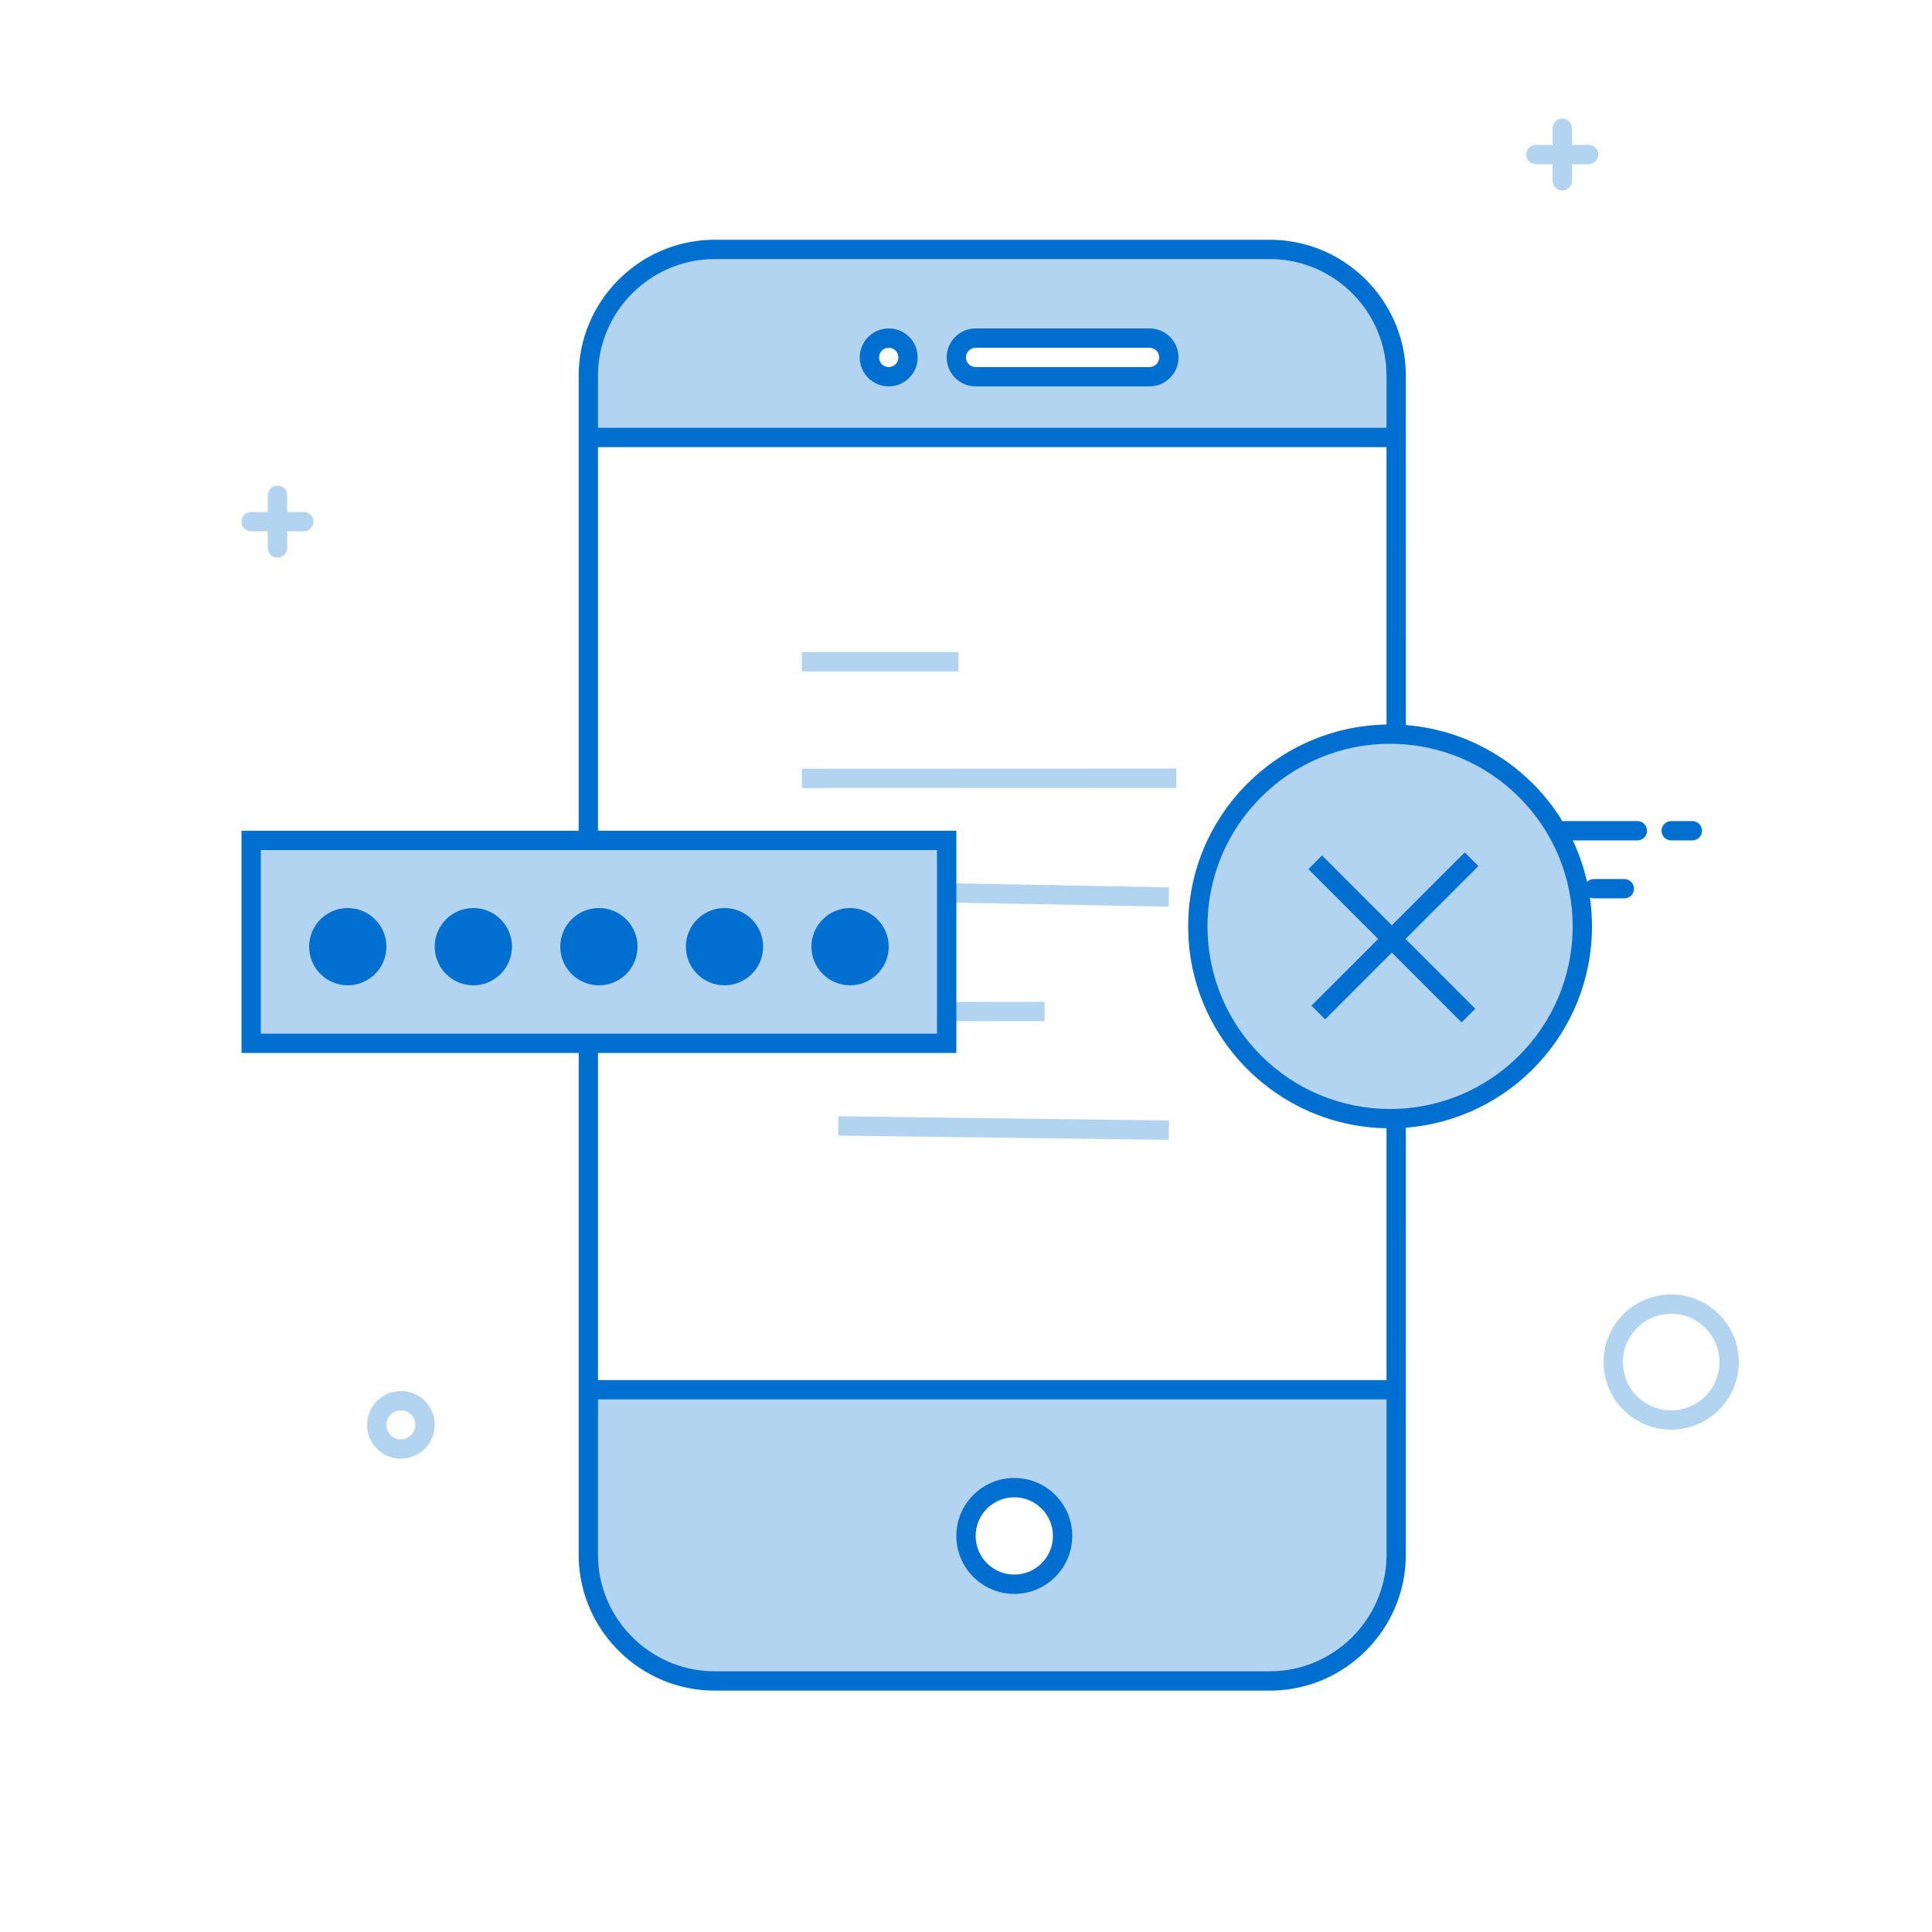 <svg width="200" height="200" viewBox="0 0 200 200" fill="none" xmlns="http://www.w3.org/2000/svg">
<rect width="200" height="200" fill="white"/>
<path d="M41.5 151C43.433 151 45 149.433 45 147.5C45 145.567 43.433 144 41.5 144C39.567 144 38 145.567 38 147.5C38 149.433 39.567 151 41.5 151ZM41.5 149C40.672 149 40 148.328 40 147.5C40 146.672 40.672 146 41.5 146C42.328 146 43 146.672 43 147.5C43 148.328 42.328 149 41.5 149ZM173 148C176.866 148 180 144.866 180 141C180 137.134 176.866 134 173 134C169.134 134 166 137.134 166 141C166 144.866 169.134 148 173 148ZM173 146C170.239 146 168 143.761 168 141C168 138.239 170.239 136 173 136C175.761 136 178 138.239 178 141C178 143.761 175.761 146 173 146Z" fill="#B3D4F1"/>
<path d="M161.727 12.273C162.28 12.273 162.727 12.721 162.727 13.273L162.727 15L164.455 15.001C164.967 15.001 165.39 15.387 165.448 15.884L165.455 16.001C165.455 16.553 165.007 17.001 164.455 17.001L162.727 17L162.727 18.728C162.727 19.241 162.341 19.663 161.844 19.721L161.727 19.728C161.175 19.728 160.727 19.28 160.727 18.728L160.727 17L159 17.001C158.487 17.001 158.064 16.615 158.007 16.117L158 16.001C158 15.448 158.448 15.001 159 15.001L160.727 15L160.727 13.273C160.727 12.761 161.113 12.338 161.611 12.28L161.727 12.273ZM28.727 50.273C29.28 50.273 29.727 50.721 29.727 51.273L29.727 53L31.454 53.001C31.967 53.001 32.39 53.387 32.448 53.884L32.455 54.001C32.455 54.553 32.007 55.001 31.454 55.001L29.727 55L29.727 56.728C29.727 57.241 29.341 57.663 28.844 57.721L28.727 57.728C28.175 57.728 27.727 57.28 27.727 56.728L27.727 55L26 55.001C25.487 55.001 25.064 54.615 25.007 54.117L25 54.001C25 53.448 25.448 53.001 26 53.001L27.727 53L27.727 51.273C27.727 50.761 28.113 50.338 28.611 50.28L28.727 50.273Z" fill="#B3D4F1"/>
<path fill-rule="evenodd" clip-rule="evenodd" d="M131 25.82C138.18 25.82 144 31.641 144 38.82V45.289H60.959V38.82C60.959 31.641 66.779 25.82 73.959 25.82H131ZM119 34.999H101C99.895 34.999 99 35.895 99 36.999C99 38.104 99.895 38.999 101 38.999H119C120.105 38.999 121 38.104 121 36.999C121 35.895 120.105 34.999 119 34.999ZM92 34.999C90.895 34.999 90 35.895 90 36.999C90 38.104 90.895 38.999 92 38.999C93.105 38.999 94 38.104 94 36.999C94 35.895 93.105 34.999 92 34.999ZM144.5 143.864V161.011C144.5 168.19 138.68 174.011 131.5 174.011H73.959C66.779 174.011 60.959 168.19 60.959 161.011V143.864H144.5ZM105 153.999C102.239 153.999 100 156.238 100 158.999C100 161.76 102.239 163.999 105 163.999C107.761 163.999 110 161.76 110 158.999C110 156.238 107.761 153.999 105 153.999Z" fill="#B3D4F1"/>
<path d="M86.795 115.555L121.013 116L120.987 118L86.769 117.555L86.795 115.555ZM108.138 103.704L108.139 105.704L98.062 105.712L98.061 103.712L108.138 103.704ZM97.795 91.416L121.013 91.861L120.987 93.861L97.769 93.416L97.795 91.416ZM121.767 79.562L121.768 81.562L83.001 81.577L83 79.577L121.767 79.562ZM99.229 67.5V69.5H83V67.5H99.229Z" fill="#B3D4F1"/>
<path d="M98 87H26V108H98V87Z" fill="#B3D4F1"/>
<path d="M143.9 115.8C154.89 115.8 163.8 106.89 163.8 95.9C163.8 84.909 154.89 76 143.9 76C132.91 76 124 84.909 124 95.9C124 106.89 132.91 115.8 143.9 115.8Z" fill="#B3D4F1"/>
<path fill-rule="evenodd" clip-rule="evenodd" d="M111 158.999C111 155.685 108.314 152.999 105 152.999C101.686 152.999 99 155.685 99 158.999C99 162.313 101.686 164.999 105 164.999C108.314 164.999 111 162.313 111 158.999ZM101 158.999C101 156.79 102.791 154.999 105 154.999C107.209 154.999 109 156.79 109 158.999C109 161.208 107.209 162.999 105 162.999C102.791 162.999 101 161.208 101 158.999Z" fill="#006FCF"/>
<path d="M153.039 89.656L151.625 88.242L144.082 95.784L136.857 88.559L135.443 89.973L142.668 97.198L135.76 104.106L137.175 105.521L144.082 98.612L151.308 105.838L152.722 104.424L145.496 97.198L153.039 89.656Z" fill="#006FCF"/>
<path fill-rule="evenodd" clip-rule="evenodd" d="M122 36.999C122 35.342 120.657 33.999 119 33.999H101C99.343 33.999 98 35.342 98 36.999C98 38.656 99.343 39.999 101 39.999H119C120.657 39.999 122 38.656 122 36.999ZM101 35.999H119C119.552 35.999 120 36.447 120 36.999C120 37.551 119.552 37.999 119 37.999H101C100.448 37.999 100 37.551 100 36.999C100 36.447 100.448 35.999 101 35.999Z" fill="#006FCF"/>
<path fill-rule="evenodd" clip-rule="evenodd" d="M95 36.999C95 35.342 93.657 33.999 92 33.999C90.343 33.999 89 35.342 89 36.999C89 38.656 90.343 39.999 92 39.999C93.657 39.999 95 38.656 95 36.999ZM91 36.999C91 36.447 91.448 35.999 92 35.999C92.552 35.999 93 36.447 93 36.999C93 37.551 92.552 37.999 92 37.999C91.448 37.999 91 37.551 91 36.999Z" fill="#006FCF"/>
<path d="M40 97.999C40 95.79 38.209 93.999 36 93.999C33.791 93.999 32 95.79 32 97.999C32 100.208 33.791 101.999 36 101.999C38.209 101.999 40 100.208 40 97.999Z" fill="#006FCF"/>
<path d="M53 97.999C53 95.79 51.209 93.999 49 93.999C46.791 93.999 45 95.79 45 97.999C45 100.208 46.791 101.999 49 101.999C51.209 101.999 53 100.208 53 97.999Z" fill="#006FCF"/>
<path d="M66 97.999C66 95.79 64.209 93.999 62 93.999C59.791 93.999 58 95.79 58 97.999C58 100.208 59.791 101.999 62 101.999C64.209 101.999 66 100.208 66 97.999Z" fill="#006FCF"/>
<path d="M79 97.999C79 95.79 77.209 93.999 75 93.999C72.791 93.999 71 95.79 71 97.999C71 100.208 72.791 101.999 75 101.999C77.209 101.999 79 100.208 79 97.999Z" fill="#006FCF"/>
<path d="M92 97.999C92 95.79 90.209 93.999 88 93.999C85.791 93.999 84 95.79 84 97.999C84 100.208 85.791 101.999 88 101.999C90.209 101.999 92 100.208 92 97.999Z" fill="#006FCF"/>
<path fill-rule="evenodd" clip-rule="evenodd" d="M145.529 38.575C145.361 30.981 139.097 24.82 131.462 24.82H73.974L73.661 24.824C66.064 24.992 59.904 31.255 59.904 38.888V86H25V109H59.904V160.945L59.907 161.258C60.075 168.855 66.337 175.011 73.974 175.011H131.462L131.775 175.007C139.374 174.84 145.532 168.58 145.532 160.945L145.533 116.737C156.313 115.904 164.801 106.893 164.801 95.9C164.801 94.884 164.729 93.886 164.588 92.91C164.713 92.967 164.853 92.999 165 92.999H168.153L168.269 92.992C168.767 92.934 169.153 92.512 169.153 91.999C169.153 91.447 168.705 90.999 168.153 90.999H165L164.864 91.008C164.641 91.038 164.442 91.142 164.292 91.293C163.955 89.795 163.457 88.357 162.817 86.999L169.5 86.999L169.617 86.992C170.114 86.934 170.5 86.512 170.5 85.999C170.5 85.447 170.052 84.999 169.5 84.999H162L161.875 85.007L161.755 85.029C158.352 79.451 152.409 75.593 145.533 75.062L145.532 38.888L145.529 38.575ZM61.904 109V142.863H143.532L143.532 116.797C132.159 116.6 123 107.32 123 95.9C123 84.48 132.159 75.199 143.532 75.002L143.532 46.288H61.904V86H99V109H61.904ZM61.904 144.863H143.532L143.532 160.945L143.529 161.246C143.367 167.743 137.999 173.011 131.462 173.011H73.974L73.673 173.007C67.173 172.846 61.904 167.48 61.904 160.945V144.863ZM125 95.9C125 85.461 133.462 76.999 143.9 76.999C154.339 76.999 162.801 85.461 162.801 95.9C162.801 106.338 154.339 114.8 143.9 114.8C133.462 114.8 125 106.338 125 95.9ZM73.974 26.82H131.462L131.763 26.824C138.261 26.985 143.532 32.356 143.532 38.888L143.532 44.288H61.904V38.888L61.907 38.587C62.069 32.092 67.439 26.82 73.974 26.82ZM27 107V88H97V107H27Z" fill="#006FCF"/>
<path d="M176.188 85.999C176.188 85.447 175.74 84.999 175.188 84.999H173L172.883 85.006C172.386 85.064 172 85.486 172 85.999C172 86.551 172.448 86.999 173 86.999H175.188L175.305 86.992C175.802 86.934 176.188 86.512 176.188 85.999Z" fill="#006FCF"/>
</svg>

